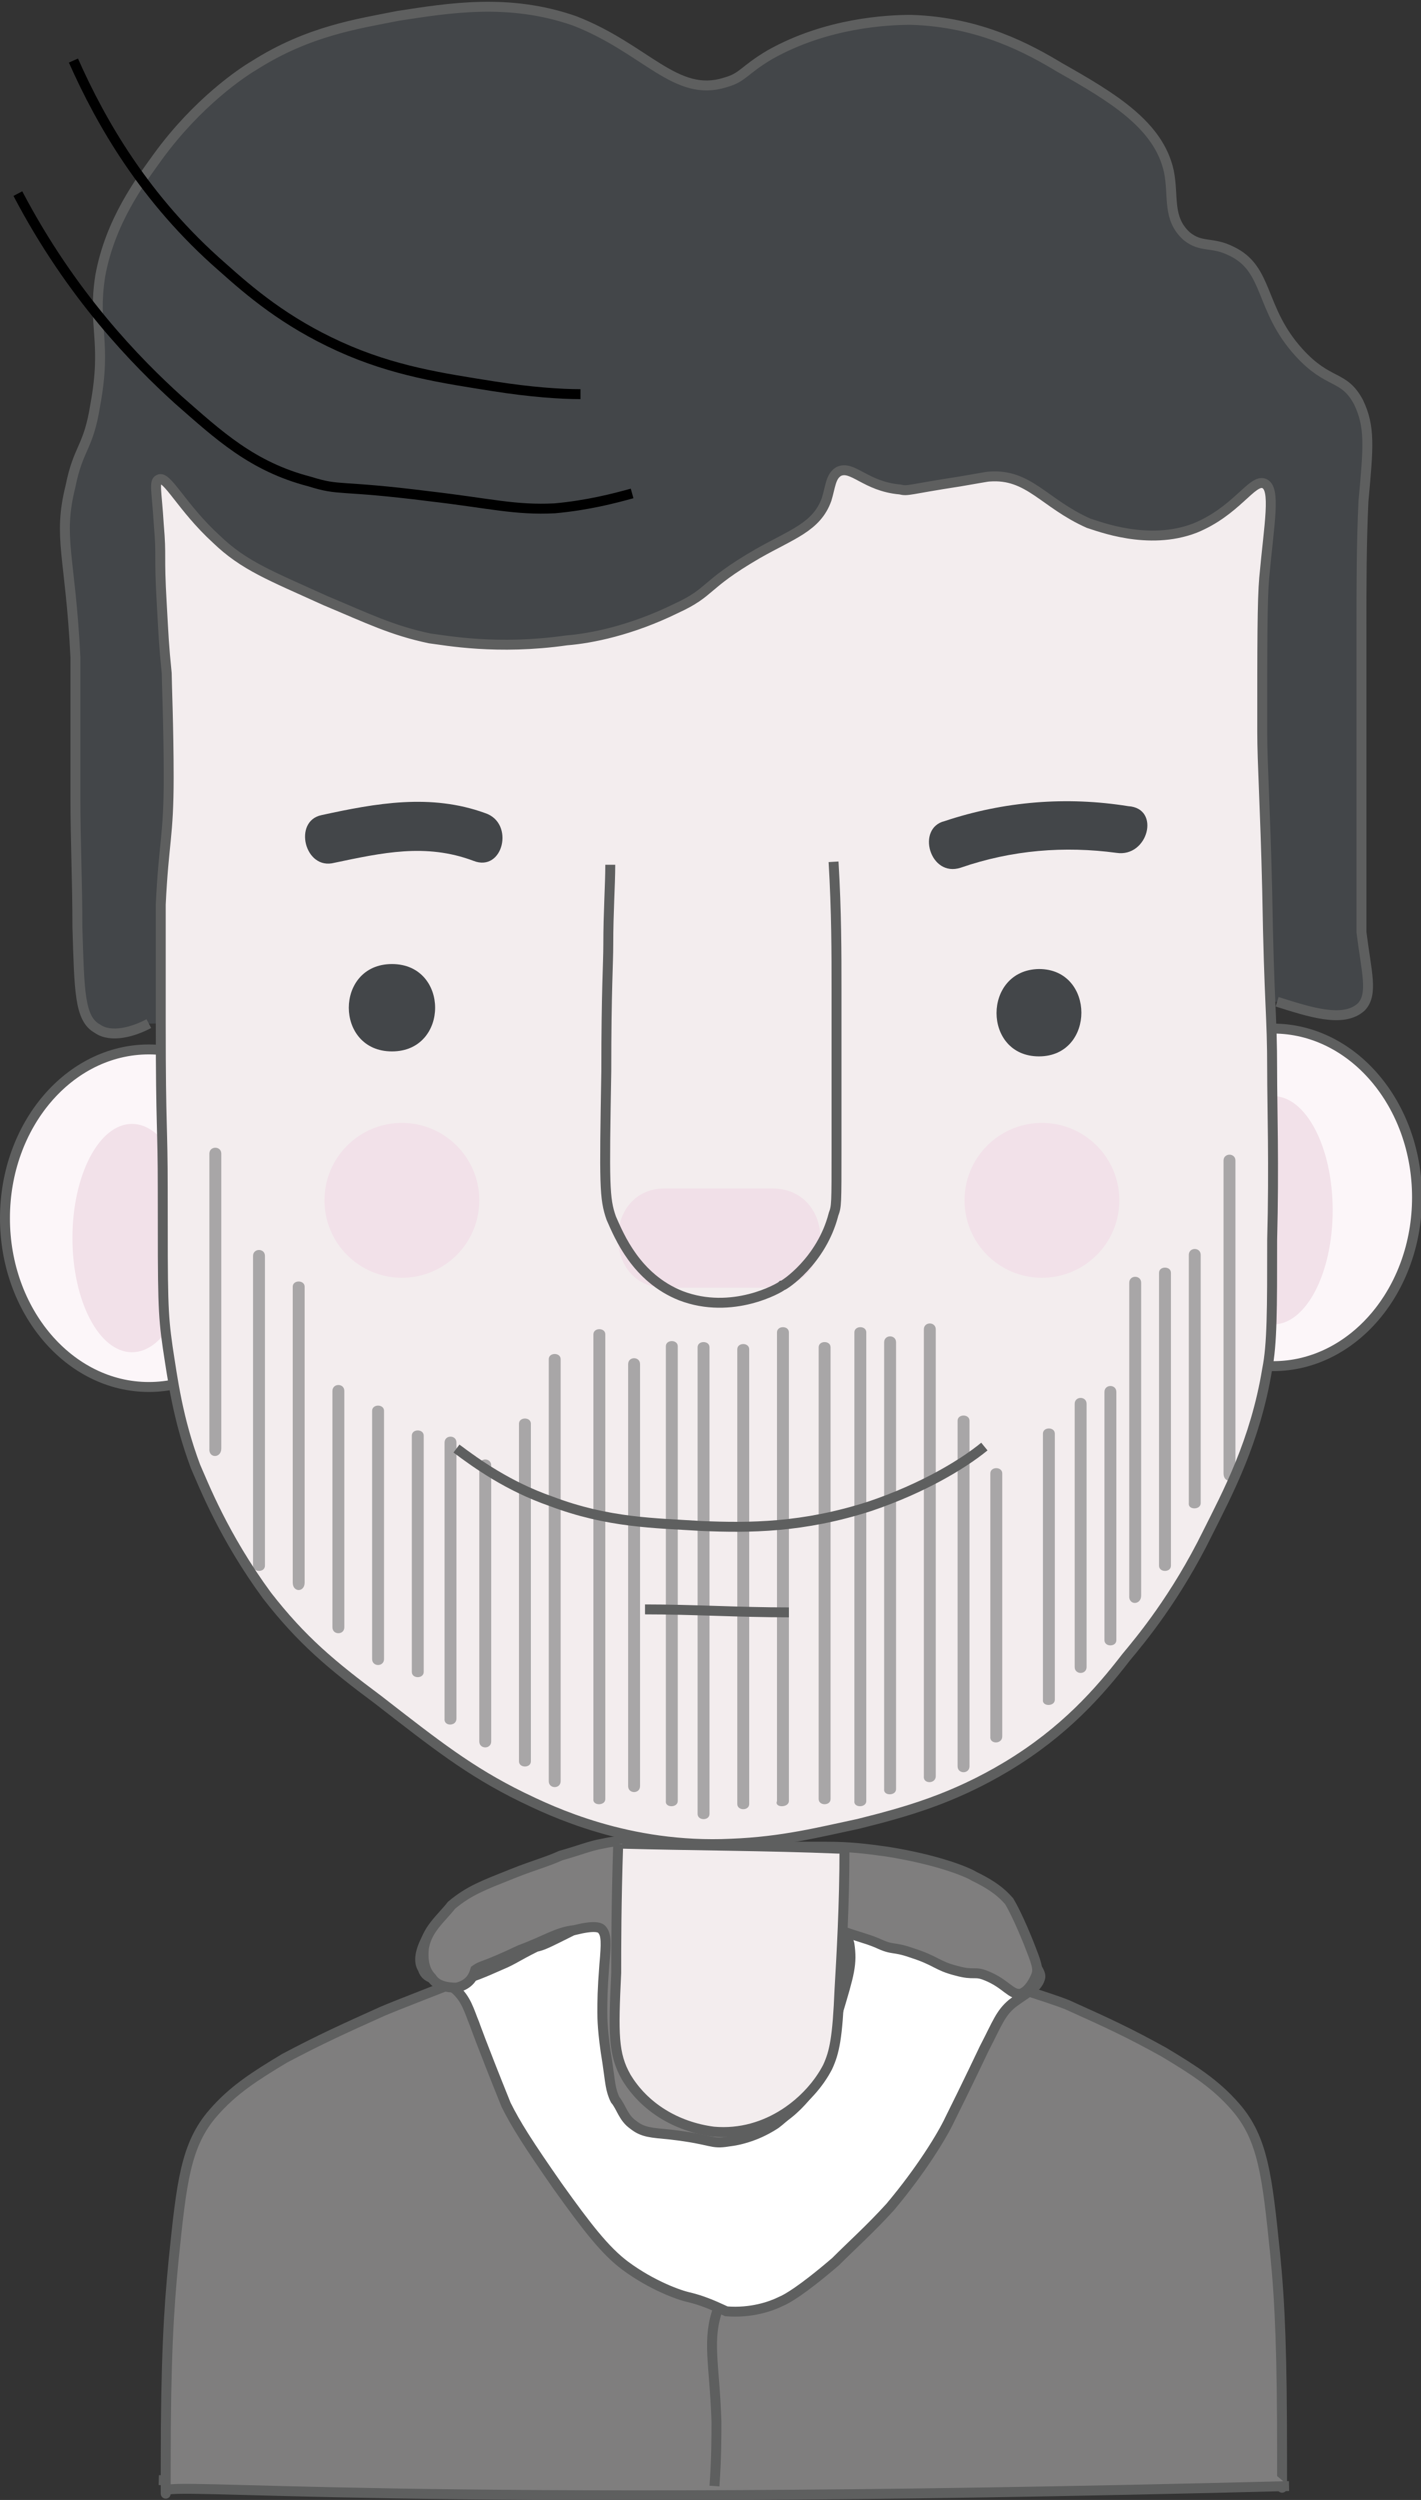 <?xml version="1.0" encoding="utf-8"?>
<!-- Generator: Adobe Illustrator 18.1.1, SVG Export Plug-In . SVG Version: 6.00 Build 0)  -->
<svg version="1.1" id="Layer_1" xmlns="http://www.w3.org/2000/svg" xmlns:xlink="http://www.w3.org/1999/xlink" x="0px" y="0px"
	 viewBox="567.5 524.1 143.2 251.8" enable-background="new 567.5 524.1 143.2 251.8" xml:space="preserve">
<rect x="567.5" y="524.1" width="143.2" height="251.8" fill="#333333" stroke="none"/>
<g>
	<g>
		<path fill="#7F7E7E" stroke="#5E5F5F" stroke-miterlimit="10" d="M652.2,717.8c5.2,2.8,19.8,7,22.8,8.2c4,1.8,6.2,2.8,9.8,4.8
			c3,1.8,5.2,3.2,7.2,5.5c2.8,3.2,3.2,7,4,14.8c0.5,5,0.7,10.2,0.7,20.5c0,1.8,0,3.8,0,2.8s-23.5,1.8-113.2-0.5"/>
		<path fill="#7F7E7E" stroke="#5E5F5F" stroke-miterlimit="10" d="M628.8,717.2c-5.2,2.8-19.8,8.2-22.8,9.5c-4,1.8-6.2,2.8-9.8,4.7
			c-3,1.8-5.2,3.2-7.2,5.5c-2.8,3.2-3.2,7-4,14.8c-0.5,5-0.8,10.2-0.8,20.5c0,1.8,0,3.8,0,2.8c0-1,23.5,1.8,113.2-0.5"/>
	</g>
	<g>
		<ellipse fill="#FCF6F9" stroke="#5E5F5F" stroke-miterlimit="10" cx="582.5" cy="646.8" rx="14.5" ry="17"/>
		<ellipse fill="#FCF6F9" stroke="#5E5F5F" stroke-miterlimit="10" cx="695.8" cy="644.7" rx="14.5" ry="17"/>
		<ellipse fill="#F2E1E9" cx="695.8" cy="646" rx="6" ry="11.5"/>
		<ellipse fill="#F2E1E9" cx="580.8" cy="648.8" rx="6" ry="11.5"/>
		<g>
			<path fill="#434649" stroke="#5E5F5F" stroke-miterlimit="10" d="M582.5,627.2c-1.5,0.8-3.8,1.5-5.2,0.5c-1.8-1-1.8-3.8-2-10.2
				c0-4.5-0.2-8.8-0.2-13c0-7.8,0-11.8,0-14.2c-0.5-10.2-1.8-12-0.5-17.2c0.8-4,1.8-3.8,2.5-8.2c1.2-6.5-0.3-7.8,0.5-13
				c1-5.5,4-9.5,5.8-12c4-5.5,8.5-8.5,9.7-9.2c5.5-3.5,10.5-4.2,14.5-5c5.2-0.8,11.2-1.8,17.8,0.5c7.2,2.8,10.2,7.8,15.2,6.2
				c1.8-0.5,1.8-1.2,4.5-2.8c5.7-3.2,11.8-3.5,14.2-3.5c7,0.2,12,3,15,4.8c5.3,3,10,5.8,11,10.5c0.5,2.5-0.2,4.7,1.8,6.5
				c1.5,1.2,2.5,0.5,4.5,1.5c3.8,1.8,2.8,5.8,6.8,10.2c3,3.3,4.5,2.2,6,5c1.2,2.5,1,4.5,0.5,10c-0.2,4.2-0.2,8.5-0.2,12.8
				c0,1.8,0,1.2,0,13.8c0,16.8,0,16.5,0,16.8c0.5,4,1.2,6.2,0,7.5c-1.8,1.7-5.3,0.5-8.5-0.5"/>
			<path fill="none" stroke="#000000" stroke-miterlimit="10" d="M626,563.8c-2,0-5-0.2-8.8-0.8c-5-0.8-10-1.5-15.5-4s-9-5.5-11.8-8
				c-7.8-6.8-12.2-14.5-15-20.8"/>
			<path fill="none" stroke="#000000" stroke-miterlimit="10" d="M631.2,573.8c-1.8,0.5-4.5,1.2-7.8,1.5c-4,0.2-6.5-0.5-12.5-1.2
				c-9.5-1.2-9-0.5-12.2-1.5c-5.8-1.5-9.2-4.7-13.2-8.2c-4.2-3.8-10.8-10.5-16.2-20.8"/>
			<path fill="#F3EDEE" stroke="#5E5F5F" stroke-miterlimit="10" d="M641.2,709.8c5.2-0.2,9-1.2,12.8-2c4.8-1.2,9.5-2.5,15-5.8
				c5.8-3.5,9.3-7.5,12-11c1.5-1.8,5-6,8.2-12.5c2-4,4.8-9.2,6-16.5c0.5-2.5,0.5-6,0.5-13c0.2-7.5,0-13.5,0-17c0-6-0.3-6.2-0.5-18.2
				c-0.2-8.5-0.5-12.8-0.5-16c0-8.8,0-13.2,0.2-15.5c0.5-5.5,1.2-9,0-9.5s-2.8,2.8-7,4.5c-4.7,1.8-9.7-0.2-10.7-0.5
				c-4.5-2-6-5-10-4.7c-0.2,0-1.2,0.2-3,0.5c-5.2,0.8-5.2,1-6,0.8c-3.5-0.3-4.8-2.5-6.2-1.8c-0.8,0.5-0.8,1.5-1.2,2.8
				c-1,2.8-3.5,3.5-7,5.5c-5.5,3.2-4.5,3.8-8.2,5.5c-4.5,2.2-8.5,3-11,3.2c-7,1-12.2,0-13.8-0.2c-3.8-0.8-6.2-2-10.5-3.8
				c-5.5-2.5-8.2-3.5-11-6.2c-3.5-3.2-5-6.5-5.8-6c-0.5,0.2-0.2,1.2,0,4.5c0.3,3.5,0,2.8,0.3,8c0.2,3.5,0.2,4,0.5,7
				c0,0.8,0.2,5.5,0.2,10.5c0,6-0.5,6.5-0.8,12.8c0,1.2,0,2.5,0,12c0,10.8,0.2,10,0.2,16.8c0,11,0,12.3,0.5,15.8
				c0.5,3.2,1,7.2,2.8,12c0.8,1.8,2.8,7,7.2,13c3.5,4.5,6.5,7,11.2,10.5c5.8,4.5,9.2,7.2,14.5,9.8
				C623,706.5,630.8,710.3,641.2,709.8z"/>
		</g>
		<circle fill="#F2E1E9" cx="672.5" cy="645" r="7.8"/>
		<circle fill="#F2E1E9" cx="608" cy="645" r="7.8"/>
		<g>
			<g>
				<path fill="#F1E0E8" d="M634.5,653.8c3.5,0,7.3,0,10.8,0c6.5,0,6.5-10,0-10c-3.5,0-7.2,0-10.8,0
					C628.2,643.8,628.2,653.8,634.5,653.8L634.5,653.8z"/>
			</g>
		</g>
		<path fill="none" stroke="#5E5F5F" stroke-miterlimit="10" d="M629,611.2c0,2-0.2,4.8-0.2,8c0,2-0.2,4.5-0.2,12.8
			c-0.2,11.5-0.2,12.8,0.5,14.8c0.8,1.8,2.5,6,7,7.8c5.2,2,10-0.8,10.2-1c0.2,0,4-2.5,5.2-7.2c0.3-0.8,0.3-1,0.3-6.5
			c0-5.2,0-2,0-7.2c0-3,0-5.5,0-9s0-7.8-0.3-12.8"/>
		<g>
			<g>
				<path fill="#434649" d="M672.2,630.5c5.7,0,5.7-8.8,0-8.8C666.5,621.8,666.5,630.5,672.2,630.5L672.2,630.5z"/>
			</g>
		</g>
		<g>
			<g>
				<path fill="#434649" d="M607,630c5.8,0,5.8-8.8,0-8.8S601.2,630,607,630L607,630z"/>
			</g>
		</g>
		<g>
			<g>
				<path fill="#434649" d="M664.3,611.5c5.2-1.8,10.5-2.2,15.7-1.5c3.2,0.5,4.5-4.5,1.2-4.7c-6.2-1-12.5-0.5-18.5,1.5
					C659.8,607.5,661.2,612.5,664.3,611.5L664.3,611.5z"/>
			</g>
		</g>
		<g>
			<g>
				<path fill="#434649" d="M601.2,611c4.8-1,9.2-2,14-0.2c3,1.2,4.2-3.8,1.2-4.8c-5.5-2-11-1-16.5,0.2
					C597,606.8,598.2,611.8,601.2,611L601.2,611z"/>
			</g>
		</g>
		<g opacity="0.5">
			<g>
				<g>
					<path fill="#5E5F5F" d="M589.8,670c0-10,0-19.7,0-29.7c0-0.8-1.2-0.8-1.2,0c0,10,0,19.7,0,29.7C588.5,671,589.8,671,589.8,670
						L589.8,670z"/>
				</g>
			</g>
			<g>
				<g>
					<path fill="#5E5F5F" d="M594.2,681.8c0-10.5,0-20.8,0-31.2c0-0.8-1.2-0.8-1.2,0c0,10.5,0,20.7,0,31.2
						C593,682.5,594.2,682.5,594.2,681.8L594.2,681.8z"/>
				</g>
			</g>
			<g>
				<g>
					<path fill="#5E5F5F" d="M602.2,688c0-8,0-15.8,0-23.8c0-0.8-1.2-0.8-1.2,0c0,8,0,15.7,0,23.8C601,688.8,602.2,688.8,602.2,688
						L602.2,688z"/>
				</g>
			</g>
			<g>
				<g>
					<path fill="#5E5F5F" d="M606.2,691.2c0-8.2,0-16.8,0-25c0-0.7-1.2-0.7-1.2,0c0,8.2,0,16.8,0,25C605,692,606.2,692,606.2,691.2
						L606.2,691.2z"/>
				</g>
			</g>
			<g>
				<g>
					<path fill="#5E5F5F" d="M613.5,697.2c0-9.2,0-18.5,0-27.8c0-0.8-1.2-0.8-1.2,0c0,9.2,0,18.5,0,27.8
						C612.2,698,613.5,698,613.5,697.2L613.5,697.2z"/>
				</g>
			</g>
			<g>
				<g>
					<path fill="#5E5F5F" d="M621,701.5c0-11.2,0-22.8,0-34c0-0.7-1.2-0.7-1.2,0c0,11.2,0,22.8,0,34
						C619.8,702.2,621,702.2,621,701.5L621,701.5z"/>
				</g>
			</g>
			<g>
				<g>
					<path fill="#5E5F5F" d="M624,703.5c0-14.2,0-28.2,0-42.5c0-0.7-1.2-0.7-1.2,0c0,14.3,0,28.2,0,42.5
						C622.8,704.3,624,704.3,624,703.5L624,703.5z"/>
				</g>
			</g>
			<g>
				<g>
					<path fill="#5E5F5F" d="M628.5,705.3c0-15.5,0-31,0-46.8c0-0.7-1.2-0.7-1.2,0c0,15.5,0,31,0,46.8
						C627.2,706,628.5,706,628.5,705.3L628.5,705.3z"/>
				</g>
			</g>
			<g>
				<g>
					<path fill="#5E5F5F" d="M635.8,705.5c0-15.2,0-30.5,0-45.8c0-0.7-1.2-0.7-1.2,0c0,15.3,0,30.5,0,45.8
						C634.5,706.2,635.8,706.2,635.8,705.5L635.8,705.5z"/>
				</g>
			</g>
			<g>
				<g>
					<path fill="#5E5F5F" d="M639,706.8c0-15.8,0-31.5,0-47c0-0.7-1.2-0.7-1.2,0c0,15.8,0,31.5,0,47
						C637.8,707.5,639,707.5,639,706.8L639,706.8z"/>
				</g>
			</g>
			<g>
				<g>
					<path fill="#5E5F5F" d="M647,705.5c0-15.8,0-31.5,0-47.2c0-0.7-1.2-0.7-1.2,0c0,15.8,0,31.5,0,47.2
						C645.5,706.2,647,706.2,647,705.5L647,705.5z"/>
				</g>
			</g>
			<g>
				<g>
					<path fill="#5E5F5F" d="M651.2,705.3c0-15.3,0-30.5,0-45.5c0-0.7-1.2-0.7-1.2,0c0,15.2,0,30.5,0,45.5
						C650,706,651.2,706,651.2,705.3L651.2,705.3z"/>
				</g>
			</g>
			<g>
				<g>
					<path fill="#5E5F5F" d="M657.8,704.3c0-15,0-30,0-45c0-0.8-1.2-0.8-1.2,0c0,15,0,30,0,45C656.5,705,657.8,705,657.8,704.3
						L657.8,704.3z"/>
				</g>
			</g>
			<g>
				<g>
					<path fill="#5E5F5F" d="M665.2,702c0-11.5,0-23.2,0-34.8c0-0.7-1.2-0.7-1.2,0c0,11.5,0,23.2,0,34.8
						C664,702.8,665.2,702.8,665.2,702L665.2,702z"/>
				</g>
			</g>
			<g>
				<g>
					<path fill="#5E5F5F" d="M668.5,699c0-8.8,0-17.8,0-26.5c0-0.7-1.2-0.7-1.2,0c0,8.8,0,17.8,0,26.5
						C667.2,699.8,668.5,699.8,668.5,699L668.5,699z"/>
				</g>
			</g>
			<g>
				<g>
					<path fill="#5E5F5F" d="M673.8,695.3c0-9,0-17.8,0-26.8c0-0.7-1.2-0.7-1.2,0c0,9,0,17.8,0,26.8
						C672.5,696,673.8,696,673.8,695.3L673.8,695.3z"/>
				</g>
			</g>
			<g>
				<g>
					<path fill="#5E5F5F" d="M680,689.3c0-8.2,0-16.8,0-25c0-0.8-1.2-0.8-1.2,0c0,8.2,0,16.8,0,25C678.8,690,680,690,680,689.3
						L680,689.3z"/>
				</g>
			</g>
			<g>
				<g>
					<path fill="#5E5F5F" d="M685.5,681.8c0-9.8,0-19.5,0-29.5c0-0.7-1.2-0.7-1.2,0c0,9.8,0,19.5,0,29.5
						C684.3,682.5,685.5,682.5,685.5,681.8L685.5,681.8z"/>
				</g>
			</g>
			<g>
				<g>
					<path fill="#5E5F5F" d="M692,672.5c0-10.5,0-21,0-31.5c0-0.8-1.2-0.8-1.2,0c0,10.5,0,21,0,31.5
						C690.8,673.5,692,673.5,692,672.5L692,672.5z"/>
				</g>
			</g>
			<g>
				<g>
					<path fill="#5E5F5F" d="M598.2,683.5c0-10,0-19.8,0-29.8c0-0.7-1.2-0.7-1.2,0c0,10,0,19.8,0,29.8
						C597,684.5,598.2,684.5,598.2,683.5L598.2,683.5z"/>
				</g>
			</g>
			<g>
				<g>
					<path fill="#5E5F5F" d="M610.2,692.5c0-8,0-15.7,0-23.8c0-0.7-1.2-0.7-1.2,0c0,8,0,15.8,0,23.8
						C609,693.2,610.2,693.2,610.2,692.5L610.2,692.5z"/>
				</g>
			</g>
			<g>
				<g>
					<path fill="#5E5F5F" d="M617,699.5c0-9.3,0-18.5,0-27.8c0-0.8-1.2-0.8-1.2,0c0,9.2,0,18.5,0,27.8
						C615.8,700.3,617,700.3,617,699.5L617,699.5z"/>
				</g>
			</g>
			<g>
				<g>
					<path fill="#5E5F5F" d="M632,704c0-14.3,0-28.2,0-42.5c0-0.8-1.2-0.8-1.2,0c0,14.2,0,28.2,0,42.5
						C630.8,704.8,632,704.8,632,704L632,704z"/>
				</g>
			</g>
			<g>
				<g>
					<path fill="#5E5F5F" d="M643,705.8c0-15.2,0-30.5,0-45.8c0-0.7-1.2-0.7-1.2,0c0,15.3,0,30.5,0,45.8
						C641.8,706.5,643,706.5,643,705.8L643,705.8z"/>
				</g>
			</g>
			<g>
				<g>
					<path fill="#5E5F5F" d="M654.8,705.5c0-15.8,0-31.5,0-47.2c0-0.7-1.2-0.7-1.2,0c0,15.8,0,31.5,0,47.2
						C653.5,706.2,654.8,706.2,654.8,705.5L654.8,705.5z"/>
				</g>
			</g>
			<g>
				<g>
					<path fill="#5E5F5F" d="M661.8,703c0-15,0-30,0-45c0-0.8-1.2-0.8-1.2,0c0,15,0,30,0,45C660.5,703.8,661.8,703.8,661.8,703
						L661.8,703z"/>
				</g>
			</g>
			<g>
				<g>
					<path fill="#5E5F5F" d="M677,692c0-8.8,0-17.8,0-26.5c0-0.8-1.2-0.8-1.2,0c0,8.8,0,17.8,0,26.5C675.8,692.8,677,692.8,677,692
						L677,692z"/>
				</g>
			</g>
			<g>
				<g>
					<path fill="#5E5F5F" d="M688.5,675.5c0-8.2,0-16.8,0-25c0-0.8-1.2-0.8-1.2,0c0,8.2,0,16.8,0,25
						C687.2,676.2,688.5,676.2,688.5,675.5L688.5,675.5z"/>
				</g>
			</g>
			<g>
				<g>
					<path fill="#5E5F5F" d="M682.5,684.8c0-10.5,0-21,0-31.5c0-0.8-1.2-0.8-1.2,0c0,10.5,0,21,0,31.5
						C681.2,685.8,682.5,685.8,682.5,684.8L682.5,684.8z"/>
				</g>
			</g>
		</g>
		<path fill="none" stroke="#5E5F5F" stroke-miterlimit="10" d="M632.5,686.2c4.8,0,9.5,0.3,14.5,0.3"/>
		<path fill="none" stroke="#5E5F5F" stroke-miterlimit="10" d="M613.5,670c2,1.5,5.2,3.8,9.5,5.3c5.8,2.2,10.5,2.2,15.2,2.5
			c4.8,0.2,10.2,0.2,17-2c5.3-1.8,9.3-4.2,11.5-6"/>
	</g>
</g>
<path fill="#FFFFFF" stroke="#5E5F5F" stroke-miterlimit="10" d="M639.5,774.5c0.2-2.8,0.2-5,0.2-6.5c-0.2-6-1-8.2,0.2-11.5
	c0.8-2.2,1.2-1.5,2.8-4.5c2.8-5.5,1.2-7.8,3.8-13c1.5-2.8,3.5-5.2,3.5-5.2s-2,3.2-5.7,6c-1.2,0.5-2.5,0.5-4.8,0.2
	c-2.8-0.2-5-0.2-6.8-1.5c-2.5-1.8-2.5-5.8-2.5-5.8c-0.2,0,2.2,9.5,2.2,9.5c1,3,1.8,7,3.2,9.8c0.2,0.5,1,1.8,2.5,3.2
	c0.5,0.5,1,1,1.5,1.2"/>
<path fill="#FFFFFF" stroke="#5E5F5F" stroke-miterlimit="10" d="M637,755.5c-1-0.2-3.8-1.2-6.5-3.2c-2-1.5-3.8-3.8-6.8-8
	c-3-4.3-4.2-6.2-5.2-8.2c-2.5-6.2-3.2-8.2-3.2-8.2c-0.5-1.2-0.8-2.5-2-3.5c-1.5-1.2-2.8-0.7-3.2-2c-1-1.5,1.2-4.5,1.7-4.8
	c1-1.5,2.8-2.5,7-4.5c4.5-1.8,7-2.8,10.5-3c3-0.2,2,0.2,9.5,0.5c0.5,0,3.5,0,9.2,0c3.5,0,3.5,0,3.5,0c3,0,6.8,0.3,11,1.8
	c3,1,5.5,2,7.2,4.5c0.7,1,0.5,2.5,1.8,4.5c0.5,1,1,1.5,0.8,2c-0.3,1-1.5,1.5-2.8,2.5c-1.2,1-1.5,2-2.8,4.5c0,0-1.8,3.8-3.5,7.2
	c-0.7,1.5-2.8,5-6,8.8c-2,2.2-3.8,3.8-5.5,5.5c-3.5,3-5,3.8-5.5,4c-1,0.5-3,1.2-5.5,1C639.2,756.2,638.2,755.8,637,755.5z"/>
<path fill="none" stroke="#5E5F5F" stroke-miterlimit="10" d="M614,723.5c1-0.2,2.2-0.7,4-1.5c1.2-0.5,1.5-0.8,3.5-1.8
	c0.8-0.2,0.8-0.2,4-1.8c2.8-1.2,3.2-1.2,3.5-1c0.8,0.5,0.3,1.8,0.3,4c0,1.2,0.2,3,0.5,6.5c0.5,4.7,1,5.5,1.2,6c1,1.5,2.5,2.5,3.8,3
	c2,1,4.8,2.8,8.3,2c4.2-1,6.2-4.5,6.8-5.2c0.5-0.7,0-0.2,2-6.8c1.2-4,1.5-5,1.2-7c-0.3-1-0.5-1.8-0.3-2.2c0.5-0.5,2,0.3,4,1.5
	c0,0,2.8,1.2,6.8,2.8c1.8,0.5,4,1.2,7.2,1.5"/>
<path fill="#7F7E7E" stroke="#5E5F5F" stroke-miterlimit="10" d="M613.5,724.3c-1,0-2-0.2-2.5-1c-1-1-0.8-2.5-0.8-2.8
	c0.2-2,1.8-3.2,2.8-4.5c1.8-1.5,3.2-2,6.2-3.2c2-0.8,3.5-1.2,4.8-1.8c1.8-0.5,3-1,4.2-1.2c2.2-0.5,3.2-0.2,7.5,0c0.2,0,4,0.3,8,0.3
	c3.8,0,4.3,0,7,0c2.5,0,4,0.2,6.2,0.5c5,0.8,8,2,8.8,2.5c2.5,1.2,3.2,2.2,3.5,2.5c0.3,0.5,1,1.8,2,4.3c0.7,1.8,1,2.5,0.7,3.2
	c-0.2,0.5-0.7,1.5-1.5,1.8c-1,0.2-1.5-1-3.5-1.8c-1.2-0.5-1.2,0-3-0.5c-2-0.5-2-1-4.5-1.8c-2-0.7-1.8-0.2-3.5-1
	c-1.2-0.5-2.2-0.7-3.5-1.2c-0.5-0.2-0.8-0.2-1-0.2c-0.5,0.2,0,1.2,0,2.8c0.2,1.5,0,2.8,0,4c-0.2,1.8-0.5,2.8-0.7,4
	c-0.5,2.2-1,3.5-1.8,5c-0.5,1-1.5,2.5-3.2,3.8c-0.3,0.2-2.2,1.5-4.8,1.8c-1.8,0.3-1.5-0.2-5.8-0.7c-2-0.2-2.8-0.2-3.8-1
	c-1-0.7-1.2-1.8-1.8-2.5c-0.5-1-0.5-1.8-0.8-3.8c-0.5-3-0.5-4.5-0.5-5c0-1.2,0-2.2,0.2-4.8c0.2-2.2,0.2-3-0.2-3.5
	c-0.2-0.3-0.8-0.5-2.8,0c-1.8,0.2-2.8,1-5.5,2c-3.8,1.8-3.8,1.5-4.5,2C615.2,723.2,614.8,724,613.5,724.3z"/>
<path fill="#F3EDEE" stroke="#5E5F5F" stroke-miterlimit="10" d="M629.8,709.8c-0.2,6-0.2,10.5-0.2,13c-0.3,6.2-0.3,8.2,1,10.5
	c1.8,3,5,5,8.8,5.5c5.5,0.5,9.8-3.2,11.5-6.5c0.7-1.5,1-3,1.2-7.8c0.2-3.5,0.5-8.5,0.5-14.2H652c-7.2-0.3-14.5-0.3-21.8-0.5"/>
<g display="none">
	<path display="inline" fill="#7C957F" d="M652.8,718c0.8,0.5,0.8,1.2,1.5,1.5c1.2,0.5,2.5,0,3.8-0.7c1.2-0.5,1.8-1.2,3.8-2.5
		c0.7-0.5,1.5-1,2.8-1.8c2.8-1.8,3.5-2,5.2-2.8c2.5-1.2,2-1.5,6-4c2.5-1.8,4.5-2.8,5.5-3.5c3.8-2.2,4.3-2,7.2-4
		c2.8-1.8,2.8-2,5.2-3.5c2.8-1.8,2.8-1.2,5.5-2.8c2.8-1.8,4.2-2.5,6-4.3c1.2-1.2,1.5-2,2.8-3c1.2-1,1.5-1,1.8-1.8
		c0.5-1.2-0.2-2-0.7-4c-0.2-1.2,0-1.2-0.2-3.8c-0.3-1.8-0.5-2.8-0.8-5.2c-0.5-2.8-0.7-3-1-5c-0.5-2.8-0.5-3.8-0.7-7.2
		c-0.5-3-0.5-5-1.2-8c-1-5.2-1.2-5.5-1.8-9.7c-0.7-5-0.5-4.2-1-8.3c-0.8-4.7-1.5-5.5-1.2-7.8c0-0.5,0.2-1.5-0.3-2.8
		c-0.2-0.5-0.5-0.8-2-2.8c-1.2-1.5-2-2.5-2.5-2.8c-1.2-1-2-0.5-2.5-1.5c-0.5-0.8-0.5-1.2-0.5-2.8c0,0,0-1-0.2-4.5
		c-0.2-2.8-0.7-2.8-1.2-6.8c-0.5-2.5-0.2-2.2-0.5-4.2c-0.5-3-1.2-5.2-1.8-6c-1.2-3.5-3-6.2-3.5-7s-2.5-3.5-5.7-6
		c-2.5-2-4.5-3.2-6.8-4.5c-1.8-1-3.8-2.2-7-3.5c-2-0.8-4.3-1.2-9-2.2c-4.3-1-6.2-1.5-8-1.8c-3.5-0.5-6-0.5-9.8-0.5
		c-4.5,0-6.8,0-9.7,0.2c-3.5,0.5-7,1.2-13.8,3.2c-6.5,1.8-8.3,2.5-9.5,3.3c-2.8,1.5-4.7,3-6.7,4.5c-2.8,2.2-5,4-7.2,7
		c-2.5,3.5-3.8,6.5-4.2,7.8c-0.5,1.8-1,3.8-1.8,8c-0.5,3-0.8,4.5-1,6c-0.5,5.5-0.8,8.2-0.8,8.5c0,0.2,0.3,1.8-0.5,2
		c-0.5,0.2-0.8-0.3-1.2-0.3c-0.8,0.5-0.5,2.5-0.5,4.5c0,1.5-0.3,3-0.3,4.5c-0.2,2.8-0.5,4-0.8,8c0,0.3-0.5,3.3-1,9.2
		c-1.2,11.5-1,10.8-1.2,11.5c-0.5,5-0.8,5-1.7,12.8c-0.5,4.5-0.5,3.8-1,7.5c-0.5,3.5-0.2,7.5-1.2,11c-0.5,1.8-1.2,3.5-0.5,5
		c0.5,1,1.2,1.2,2,1.5c2.8,1.2,0.5,0.7,6.8,4.2c4,2.2,5,2.5,8,4.3c6,3,5,3.5,11,7c3.5,2,6,2.8,9.7,5c3.8,2.2,5,2.8,5,2.8
		c0.5,0.5,1,0.5,1.8,1c2,1.2,3,1.8,4.2,1.8c1,0,1-0.5,3.8-1.2c0,0,1.2-0.5,2.8-0.8c2.8-0.5,4.2,0,8.5,0.3c4.2,0.2,6.8,0.2,8.2-0.3
		C649.5,717.5,651.2,717,652.8,718z"/>
	<path display="inline" fill="#7B947E" d="M619,717.2c0-3.8,0-7-0.2-9.8c0-1.2-0.5-5.2-1.2-10.7c-0.5-3.5-0.5-3.2-1.8-9
		c-1.2-6-1-6.5-1.8-9.5c-1-3.8-1-2.8-2.2-7.8c-1.2-4.3-1.2-6-2.8-7.5c-1.5-2-3.5-2.8-4-2.8c-0.5-0.3-2.2-1-4.2-0.5
		c-0.8,0.2-2.8,0.5-5.8,3.2c-1,1-2.8,2.8-5.2,7.2c-1.8,3-2.8,5.3-4.5,9.8c-0.8,1.8-2,4.3-3,7.5c-1,2.5-1.8,4.5-2.2,6.5"/>
	<path display="inline" fill="none" stroke="#000000" stroke-width="0.358" stroke-miterlimit="10" d="M621,718.8
		c0-1.2,0-3.2,0.2-5.7c0-4.3,0.2-6.5,0.2-7.8c0-4.3-0.5-7.5-1-12.8c-0.5-3.2-0.8-7.5-1.8-13c-0.8-4.3-1.2-7-2.5-10.8
		c-0.5-1.2-1.5-5-4-9.7c-2.2-4.8-3.5-7.5-6.5-10.3c-2.8-2.8-5-4.2-7-5.5s-4.5-2.8-8.2-4c-3-1-5.8-1.2-7.5-1.2"/>
	<path display="inline" fill="#303030" stroke="#000000" stroke-width="0.358" stroke-miterlimit="10" d="M628.5,719.5
		c0.2-2.2,0.2-5.5,0.5-9.8c0-3.8,0-6,0-11s0-8.2,0-14c0-4,0-9.5,0.2-16.5c0.2-10,0.2-15.2,0.2-16.5c0.2-3.5-1-6.8,0-10.3
		c0.2-0.5,0.5-2-0.2-2.8c-0.5-0.5-2-0.2-2.8-0.2c-2.5,0.5-3.5-0.5-7.2-1.5c-4.5-1.2-4.2-0.5-10.2-1.8c-4-1-7-2-9-2.8
		c-6-2-4.2-2-7.5-2.8c-1.2-0.5-7.2-1.2-8.3-2.5c-0.5-0.8-0.5-2.2,0-2.8c0.5-0.5,4.2,0.5,5.5,0.5c2.5,0.5,3.8,0.5,5,1
		c1.2,0.5,4.5,0.8,11,1.5c1.2,0.2,4.2,0.5,12,0.8c3.8,0.2,8.2,0.5,14.2,0.5c9.5,0.2,17,0.2,19.8,0.2c8-0.2,12-0.2,17.2-0.8
		c6.2-0.5,9.3-1,11.8-1.2c3-0.5,6.2-0.5,9.2-1.2c0.8-0.2,6-2.2,6.8-1.5c0.5,0.5,0.5,1.5,0.2,2c-0.5,1.2-5,2.8-6.2,3.2
		c-2.5,0.8-4.8,2-7.2,2.8c-8.2,2.5-7.2,2.2-9.8,2.8c-3.5,1-5.5,1.5-7.5,2c-5.2,1.2-8.2,1.5-9.7,1.5c-1.5-0.2-3.5-0.5-4,0.5
		c-0.5,0.5,0,1.2,0.3,2.2c0.5,1.2,0.2,1.5,0.2,6c0,1.2,0,0,0.2,7.3c0,1.2,0.2,4.2,0.2,8.5c0.3,8,0.3,7.2,0.3,9.8
		c0.2,6,0.5,6,0.5,9.8c0,4.8-0.2,4.8-0.2,8.5c0.2,4.2,0.5,4.7,0.7,9.7c0.3,3.8,0,6.8,0,9c-0.2,3.5-0.5,6.8-0.5,9.7"/>
	<path display="inline" fill="none" stroke="#000000" stroke-width="0.358" stroke-miterlimit="10" d="M707.2,688.2
		c-0.2-1.2-0.5-3-0.8-5c-0.5-2.8-0.5-4.5-1-8c-0.3-1,0-0.5-1-8.2c-1-8.5-1-8.5-1.2-10c-0.8-6-0.8-5.2-1.2-9.5
		c-0.8-6.5-0.5-6.5-1.2-11.5c-0.5-3.5-0.8-4.5-1.2-7.8c-0.5-2.8-0.5-5.2-0.5-7"/>
	<path display="inline" fill="none" stroke="#000000" stroke-width="0.358" stroke-miterlimit="10" d="M696.5,618.8
		c0,1.2,0,2.8,0,4.2c0,0.8,0.3,2.8,0.5,6.8s0.5,4.2,1,7s0.2,4.2,0.5,6.8c0.2,4.2,0.5,5.5,1.2,11.8c1,8,0.5,7,1.5,15.2
		c0.8,6,1.2,7.5,1.8,13c0.5,3.5,0.5,6.5,0.7,8.5"/>
	<path display="inline" fill="none" stroke="#000000" stroke-width="0.358" stroke-miterlimit="10" d="M700,694.5
		c-0.2-1.2-0.7-2.8-1.2-5c-0.7-2-1.2-3.2-2.8-7.5c-2.8-6.8-2.8-6.8-3.5-8c-0.5-1-1.5-2.8-3.8-6.8c-1-2-1.5-2.8-2.5-3.5
		c-2-2-3.8-2.5-4.2-2.8c-1.2-0.5-2.8-1-5-0.5c-2,0.5-3.2,1.8-4,2.5c-0.5,0.5-1.8,1.8-3.2,5.3c-0.5,1.5-1.2,3.5-2.2,7
		c-1,3.8-1.5,6.8-1.8,7.5c-0.8,4.3-0.8,5.2-1.5,11.5c-0.7,6.2-1,6.2-1.5,11c-0.5,2.8-0.7,7-1,12"/>
	<path display="inline" fill="none" stroke="#000000" stroke-width="0.358" stroke-miterlimit="10" d="M660,718.5
		c0-1.2,0-2.8-0.2-4.5c0-4.3,0.2-7.5,0.2-10c0.2-4.3,0.5-7.5,0.5-8.8c0.2-2.8,0.5-6.2,1.2-10.8c0.5-2.8,0.7-5.5,1.8-9.2
		c1-4.3,1.2-6.5,2.8-9.5c0.8-2,2.2-4.2,5-9.5c3.2-5.8,4-6.8,5-7.5c1.5-1.2,3.2-2.2,7-4.2c3-1.5,5-2.8,8.2-3.5c2.8-1,5.3-1.2,7-1.5"
		/>
	<path display="inline" fill="none" stroke="#FFFFFF" stroke-width="0.358" stroke-miterlimit="10" d="M643.8,617
		c-0.2-0.2,0-0.5,0-1s0-0.5,0-1.2c0-0.5,0-0.5,0-1c0-0.8-0.2-1,0-1.2s0.5,0,1.5,0.5c1,0.5,1,0.2,1.5,0.5c0.5,0.2,0.5,0.2,1.5,0.8
		c0.7,0.5,1.2,0.5,1.2,0.5c0,0.2-0.5,0.2-1.2,0.5c-0.8,0.5-0.8,0.5-1.8,0.8c-0.5,0.2-1,0.5-1.8,0.5S643.8,617.2,643.8,617z"/>
	<path display="inline" fill="none" stroke="#FFFFFF" stroke-width="0.358" stroke-miterlimit="10" d="M635.8,617.2c0,0,0,0,0-0.8
		c0-0.5,0-1,0-1.2c0-0.5,0-0.5,0-1.2c0-0.5,0-0.5,0-0.8c0-0.5,0-0.5,0-0.8c-0.2-0.3-0.5,0-1.2,0.2s-1.2,0.5-2,0.5
		c-1,0.5-0.8,0.5-1.5,0.5c-0.8,0.2-1.2,0.2-1.2,0.5c0,0.2,0.5,0.5,1.2,0.8c1.2,0.5,1.8,0.8,2,0.8C635,617.2,635.5,617.5,635.8,617.2
		z"/>
	<path display="inline" fill="none" stroke="#000000" stroke-width="0.358" stroke-miterlimit="10" d="M579,618.2
		c1.5,0,2.8,0,4.2,0"/>
	<path display="inline" fill="#BCBCBC" stroke="#000000" stroke-width="0.358" stroke-miterlimit="10" d="M582,537.8
		c-0.2-0.5-0.5-1.2-1-2c-0.5-1.5-0.5-2-1-4c-0.5-1.2-0.5-1.5-0.8-2.5c-0.5-1.5-0.5-2.2-0.3-2.8c0.3-0.5,0.8-0.5,2.8-0.8
		c2-0.2,3.5,0,3.5,0c2.8,0.2,4.2,0.5,6,0.5c3,0.5,5.5,1,6,1c8,1.5,7.2,2.5,9.8,2.2c0,0,2.8-0.2,5.2,1c0.5,0.2,1,0.5,1,1
		c0.2,0.5-0.5,1.2-0.8,1.5c-1,0.5-2,0-3.3-0.2c-1.2-0.3-2.2,0-4.7,0.5c-2,0.5-3.5,0.8-5.8,1.2c-0.8,0.2-3.5,1-7,2.5
		c-1.2,0.5-2.5,1.5-4.7,2c-0.8,0.2-1.2,0.5-1.8,0.5"/>
	<path display="inline" fill="none" stroke="#000000" stroke-width="0.358" stroke-miterlimit="10" d="M585.2,538
		c0.5-0.8,0.8-1.8,1-3c0.2-0.5,0.5-1.8,0.5-5c0-1.2,0-2.8,0-4.7"/>
	<path display="inline" fill="#BCBCBC" stroke="#000000" stroke-width="0.358" stroke-miterlimit="10" d="M591.8,537.2
		c0.5,0.5,0.8,1,1.2,1.5c0.5,1,0.5,1.2,1,1.5c0.5,0.5,1.2,0.2,2.2,0.2c0.5,0,1.7,0.2,4.2,0.5c2.5,0.5,3,0.5,3.5,0.2
		c0.5-0.5,0.5-0.5,1.2-1.5c0.5-0.5,0.8-0.8,1.5-1.2c0.5-0.5,0.5-0.5,2-2c1.2-1.2,1.5-1.2,2.2-2.2c0.5-0.5,1-1,1.2-1.2"/>
	<path display="inline" fill="#BCBCBC" stroke="#000000" stroke-width="0.358" stroke-miterlimit="10" d="M594.8,535.5
		c0,0.2,0.2,0.5,0.5,0.8c0.5,0.5,1.2,0.3,2,0.3c1.2,0,0.8,0.2,2.8,0.2c0.8,0,1.5,0,2.8,0c1.5-0.2,2-0.5,2.5,0
		c0.5,0.2,0.5,0.8,0.5,2.2"/>
	<path display="inline" fill="none" stroke="#000000" stroke-width="0.358" stroke-miterlimit="10" d="M594.5,540.3
		c0.2-1.2,0.2-2.8,0.5-4"/>
	<path display="inline" fill="#862809" d="M621,718c0.2,0.2,0.8,0.5,1.2,1c0.5,0.2,1.2,0.5,2,0.7c1.2,0.2,3.5,0,4-1.2
		c0.5-0.7-0.2-1.2-0.5-2.8c-0.2-1.8,0-2.8,0.5-4.3c0.5-2.8,0.2-4.2,0-7.5c-0.5-8.2,1.2-15.2,0.5-28.8c-0.2-6.8-0.8-7.2-0.5-13
		c0.2-7,0.8-8,0.5-12.5c-0.5-3.2-1-5-0.5-7.5c0.5-2,1.2-3.5,0.5-4.2c-0.5-0.5-1.5-0.5-3-0.5c-2.5,0-3.5-0.8-6-1.5
		c-2.8-0.8-3-0.5-7.5-1.2c-2-0.5-6-1-10.5-2.5c-5.5-2-5-2.8-8.3-3.2c-3-0.5-5.2,0-7.5-1.8c-0.5-0.5-1.5-1.2-2-1.2
		c-0.2,0.2,0,0.8,0,1.8c0,1.2,0,2-0.5,3.8c-0.2,1-0.5,1.8-0.8,3.5c-0.2,1-0.2,1.2,0,1.8c0.5,0.8,1.8,0.5,2.8,0.5c0,0,0.8,0,5.2,1
		c2.8,0.5,4.5,1.8,7.2,3.2c1.2,0.8,4,2.5,6.7,5.8c2.8,3,4.2,5.8,6,8.8c1,1.8,2.5,4.5,4,8.5c1.8,4.5,2.8,8.2,3.3,11.5
		c1.2,5.5,1.7,9.8,2,14c0.5,5.5,0.8,9.8,0.8,11.5c0.2,6,0.2,8.8,0,9.8C620.8,713.5,619.8,716.5,621,718z"/>
	<path display="inline" fill="#862809" d="M659.5,718c-0.3,0.2-0.8,0.5-1.2,1c-0.5,0.2-1.2,0.5-2,0.7c-1.2,0.2-3.5,0-4-1.2
		c-0.5-0.7,0.2-1.2,0.5-2.8c0.3-1.8,0-2.8-0.5-4.3c-0.5-2.8-0.2-4.2,0-7.5c0.5-8.2-1.2-15.2-0.5-28.8c0.3-6.8,0.8-7.2,0.5-13
		c-0.2-7-0.8-8-0.5-12.5c0.5-3.2,1-5,0.5-7.5c-0.5-2-1.2-3.5-0.5-4.2c0.5-0.5,1.5-0.5,3-0.5c2.5,0,3.5-0.8,6-1.5
		c2.8-0.8,3-0.5,7.5-1.2c2-0.5,6-1,10.5-2.5c5.5-2,5-2.8,8.2-3.2c3-0.5,5-0.5,7.2-2.2c0.5-0.5,2-0.8,2.2-0.5s0,0.8,0,1.8
		c0,1.2,0,2,0.5,3.8c0.2,1,0.5,1.8,0.7,3.5c0.2,1,0.2,1.2,0,1.8c-0.5,0.8-1.5,1.2-2.8,1.2c0,0-0.5,0.2-5.2,1.2c-2.8,0.5-4.3,2-7,3.2
		c-1.2,0.5-4.2,2-7.5,5c-2.8,3-4.2,5.8-6,8.8c-1,1.8-2.5,4.5-4,8.5c-1.8,4.5-2.8,8.2-3.2,11.5c-1.2,5.5-1.8,9.8-2,14
		c-0.5,5.5-0.7,9.7-0.7,11.5c-0.3,6-0.3,8.8,0,9.8C660,713.5,660.8,716.5,659.5,718z"/>
	<path display="inline" fill="#262421" d="M580.5,695.5c-0.5,0.2-1.2-0.5-2-1.5c-0.8-0.8-1.2-1.2-1.5-2.2c-0.3-1.2,0.5-1.8,1-3.2
		c0.5-1.2,0.3-1.8,0.5-3.5c0-1.2,0.3-1,0.8-6c0.5-4.8,0.5-4.3,0.8-7.2c0.5-2.2,0.5-4,1-6.5c0.8-4.8,0.8-4.8,1-6.8c0.2-1.5,0-1,0.5-7
		c0.5-5,0.5-4.5,0.5-6.8c0-1.2,0.5-2.5,0.5-3.8c0-1-0.3-1.5,0.2-2c0.5-0.5,1.2-0.2,2.8,0c3.8,0.8,3.2,0.5,3.5,0.8c2,0.5,3.5,1,5,1.5
		s2.5,1.2,4.8,2.8c2.8,2,4.2,2.8,5.8,4.2c1.5,1.5,2.2,2.8,4,5c1,1.2,2.2,3.5,3.5,6.2c0.8,1.5,1.5,3.5,2.8,7c1,2.5,1.2,3.8,1.8,5
		c1,3.2,1.5,6,2,8s0.5,4.3,1.2,8.5c0.5,4.3,0.8,6.5,1,8.2c0.2,2.8,0.5,4.7,0.5,8.2c0.2,5,0,2.8,0.2,7.2c0.2,4.2,0.5,6.2-0.8,6.8
		c-0.5,0.5-1.8,0-2-0.5c-0.3-0.5,0-1,0.5-1.8c0.3-0.7,0.3-1.5,0.3-3.2c0-3.5-0.5-7.5-0.5-7.5c-1-6.8-0.5-5.8-1-8.5
		c-1-5.5-1.5-5.7-2.2-11.2c-0.5-3-0.5-3.5-1-5.7c-0.5-2.8-1.2-3.2-2-7c-1.2-4.2-1-4.5-1.8-6.5c-0.8-1.5-2-3.8-4.2-5
		c-2.8-1.2-5.5-0.8-6-0.5c-2.5,0.8-4,2.5-6.8,6s-4.5,6.5-5.2,8c-1.2,2-0.5,1.2-3.5,8.2c-2.2,5.2-2.5,5-2.8,6.5
		C581.8,693,581.5,695.3,580.5,695.5z"/>
	<path display="inline" fill="#262421" d="M700.8,693.5c0.5,0.2,1.2-0.5,2-1.5c0.8-0.8,1.2-1.2,1.5-2.2c0.3-1.2-0.5-1.8-1-3.2
		c-0.5-1.2-0.3-1.8-0.5-3.5c0-1.2-0.2-1-0.7-6c-0.5-4.8-0.5-4.2-0.8-7.2c-0.5-2.2-0.5-4-1-6.5c-0.7-4.8-0.7-4.8-1-6.8
		c-0.3-1.5,0-1-0.5-7c-0.5-5-0.5-4.5-0.5-6.7c0-1.2-0.5-2.5-0.5-3.8c0-1,0.2-1.5-0.2-2c-0.5-0.5-1.2-0.2-2.8,0
		c-3.8,0.8-3.2,0.5-3.5,0.8c-2,0.5-3.5,1-5,1.5c-1.5,0.5-2.5,1.2-4.8,2.8c-2.8,2-4.2,2.8-5.7,4.2c-1.5,1.5-2.2,2.8-4,5
		c-1,1.2-2.2,3.5-3.5,6.2c-0.8,1.5-1.5,3.5-2.8,7c-1,2.5-1.2,3.8-1.8,5c-1,3.2-1.5,6-2,8s-0.5,4.3-1.2,8.5c-0.5,4.3-0.7,6.5-1,8.2
		c-0.3,2.8-0.5,4.7-0.5,8.2c-0.2,5,0,2.8-0.2,7.2c-0.2,4.2-0.5,6.2,0.7,6.8c0.5,0.5,1.8,0,2-0.5c0.2-0.5,0-1-0.5-1.8
		c-0.2-0.7-0.2-1.5-0.2-3.2c0-3.5,0.5-7.5,0.5-7.5c1-6.8,0.5-5.8,1-8.5c1-5.5,1.5-5.7,2.2-11.2c0.5-3,0.5-3.5,1-5.7
		c0.5-2.8,1.2-3.2,2-7c1.2-4.2,1-4.5,1.8-6.5c0.7-1.5,2-3.8,4.2-5c2.8-1.2,5.5-0.8,6-0.5c2.5,0.8,4,2.5,6.8,6c2.8,3.5,4.5,6.5,5.2,8
		c1.2,2,0.5,1.2,3.5,8.2c2.2,5.2,2.5,5,2.8,6.5C699.8,691.2,700,693.2,700.8,693.5z"/>
	<g display="inline">
		<path fill="#DDDDDD" stroke="#000000" stroke-width="0.358" stroke-miterlimit="10" d="M576.5,692c-1-0.5-2-0.8-2.5-1
			c-0.8-0.5-1.2-0.5-2.2-1.2c-1.5-0.7-1.8-1-1.8-1.2c-0.3-0.5,0-1,0.2-2c0.2-1.2,0.5-2.2,0.5-3.2c0.2-1.2,0.2-1.5,0.5-4.2
			c0.5-3.8,0.5-3.5,0.8-5.8c0.5-3.5,0.2-3.5,0.5-7.2c0.5-3.5,0.5-3.5,0.8-7.2c0.2-2.8,0-2.8,0.5-6.2c0.2-1.5,0.2-1.5,0.5-6.5
			c0.5-3.5,0.5-4.2,0.5-5c0.3-2.5,0-2.8,0.3-5c0-2.2,0.2-2.8,0.5-6.8c0.2-1.2,0.2-3,0.5-6.7c0.3-2.8,0.5-5.3,0.5-8
			c0-2.5-0.2-3.8,0.8-5.5c0.3-0.5,1-1.8,2.2-2.8c3.2-2.2,7.5-0.5,8-0.5"/>
		<path fill="#DDDDDD" stroke="#000000" stroke-width="0.358" stroke-miterlimit="10" d="M575,691.5c0.5,0.2,1,0.2,1.2-0.3
			c0.5-0.5,0.5-1.5,0.5-3c0-1.2,0.2-1.2,0.5-3.2c0.5-2.8,0.5-4.2,0.5-6c0.2-2,0.5-4.5,1.2-9.8c1.2-8.2,1.2-7.5,1.8-10.5
			c0.5-3.5,0.2-3.5,1-9.7c0.5-5,0.5-5,1.2-9.8c0.5-6,0.5-5,0.8-9c0.8-7.2,1.2-7.5,0.8-9.5c-0.3-0.5-0.8-2,0-2.8c0.5-0.5,1.2,0,2-0.5
			c1-0.5,0.5-2.8,0.5-4c-0.3-1.8-0.5-4.2,0-7.5"/>
		<path fill="#606060" stroke="#000000" stroke-width="0.358" stroke-miterlimit="10" d="M583.8,626.5c-1.2,0-2,0-2.8-0.3
			c-1.2-0.2-1.8-0.2-2-0.5c-0.5-0.5-0.2-1-0.2-1.5c0.2-1.2,0-2.5,0.2-3.5c0.2-2,0-2,0-5.5c0-2.5,0.2-2.2,0.5-6c0.2-2,0-1.8,0.2-6.8
			c0.2-3,0.2-3,0.2-4.5c0-2.8,0-3.8,0-6c0-1.8,0.2-3.8,0.2-7.8c0.3-4,0.3-4.2,0.5-9.8c0.2-4.8,0.2-6.8,0.5-8.5c0-2.5,0-2.5,0.2-4.5
			c0.3-3.5,0.3-4.2,0.5-8.5c0.5-6.5,0.5-9.7,0.5-10c-0.2-1.2-1-4,0-4.5c0.2-0.2,0.5-0.2,1.2-0.2c1.2-0.2,1.8-0.2,2,0.2
			c0.5,0.5,0.5,1.2,0.5,1.8c0,1.2,0.2,2.8,0,4.2c-0.2,2.5,0.2,2,0,6c0,1.2-0.2,2.8-0.5,6c-0.2,3.5-0.2,4-0.5,6c0,1-0.2,2.8-0.2,5.8
			c-0.2,5.3-0.2,7-0.5,12.8c-0.2,2.8-0.2,5-0.5,9.5c-0.2,5.8-0.5,6.8-0.5,10c-0.2,4.2-0.5,7-0.5,10c0,0.5,0.2,1.8,0.2,3.5
			c0.2,2,0.2,3.5,0.2,4c0,1.8,0.2,4.2,0.5,8"/>
	</g>
</g>
</svg>
